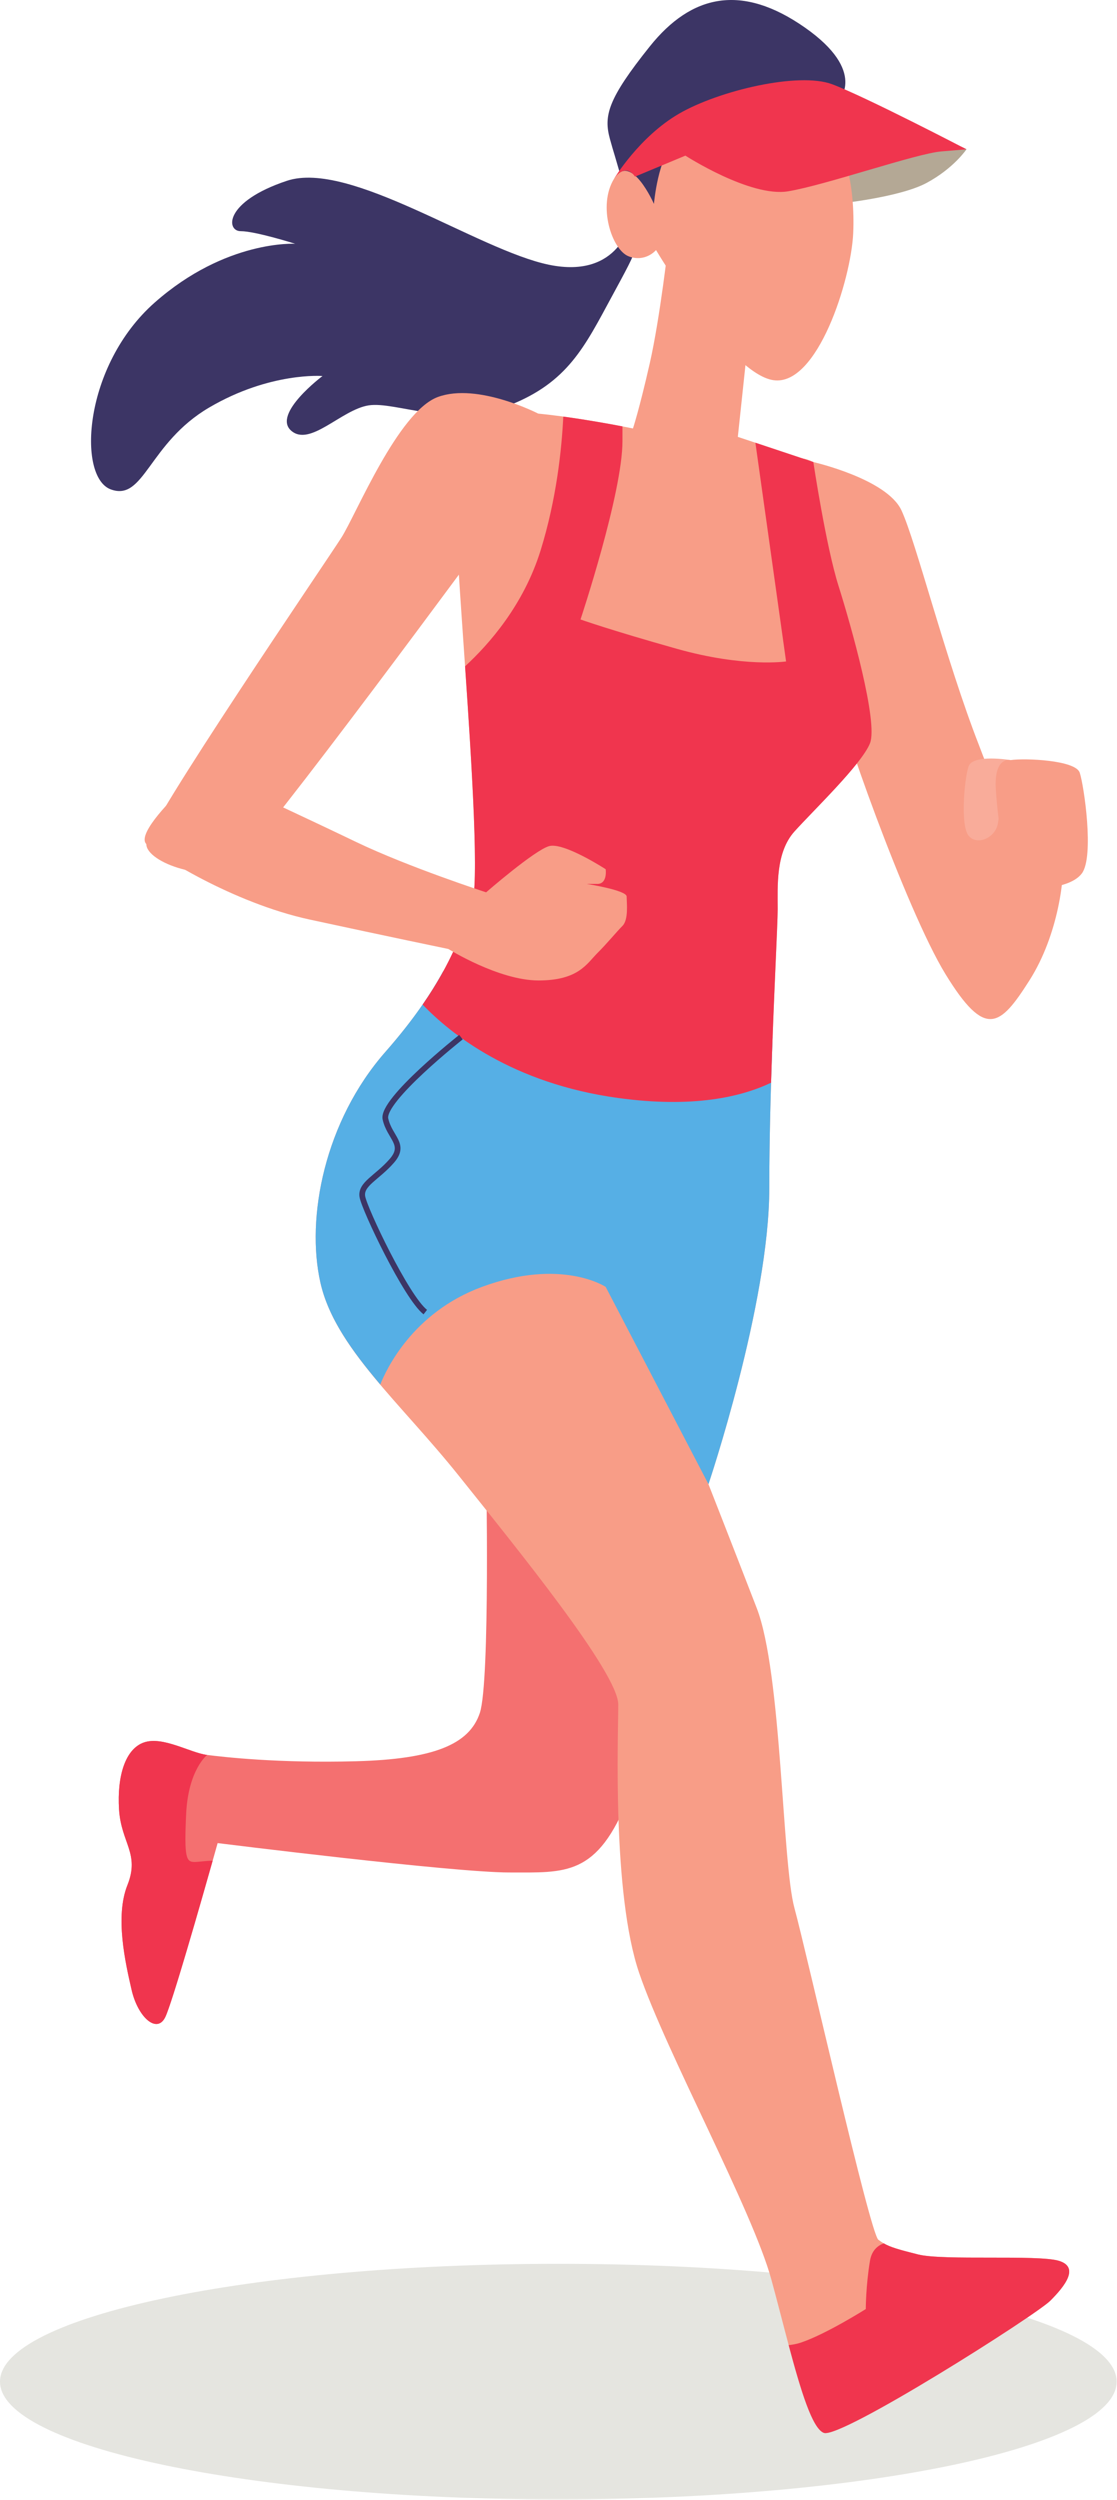 <svg width="131" height="293" viewBox="0 0 131 293" fill="none" xmlns="http://www.w3.org/2000/svg">
<path d="M130.96 279.148C130.96 286.773 101.644 292.956 65.48 292.956C29.317 292.956 0 286.773 0 279.148C0 271.521 29.317 265.338 65.48 265.338C101.644 265.338 130.96 271.521 130.96 279.148Z" fill="#E5E5E0"/>
<path d="M73.986 25.866C73.986 25.866 72.755 32.754 64.391 31.033C56.028 29.31 41.022 18.733 33.641 21.193C26.261 23.653 26.508 27.096 28.229 27.096C29.951 27.096 34.625 28.573 34.625 28.573C34.625 28.573 26.508 28.081 18.143 35.461C9.78 42.841 9.041 55.88 12.977 57.355C16.913 58.83 17.405 51.942 24.54 47.761C31.673 43.578 37.824 44.072 37.824 44.072C37.824 44.072 31.919 48.498 34.134 50.468C36.347 52.434 40.038 48.008 43.236 47.514C46.434 47.022 52.829 50.221 59.718 47.514C66.606 44.809 68.574 40.626 71.773 34.722C74.97 28.82 75.462 28.081 73.986 25.866" fill="#3C3565"/>
<path d="M113.346 17.502C113.346 17.502 111.87 19.717 108.673 21.438C105.474 23.161 98.094 23.898 98.094 23.898L97.602 18.486C97.602 18.486 109.902 15.289 113.346 17.502Z" fill="#B4A895"/>
<path d="M94.405 3.234C87.024 -1.932 81.12 -0.702 76.2 5.449C71.279 11.598 70.787 13.566 71.526 16.271C71.726 17.008 71.925 17.68 72.11 18.281L73.596 23.381C73.596 23.381 77.264 28.56 79.205 26.401C80.397 25.077 81.101 19.852 81.466 16.013C83.381 15.153 85.51 14.358 87.762 13.813C95.881 11.845 98.34 11.845 98.34 11.845C98.34 11.845 101.784 8.401 94.405 3.234" fill="#3C3565"/>
<path d="M95.388 54.157C95.388 54.157 103.998 56.125 105.72 59.814C107.442 63.505 110.886 77.281 114.822 87.368C118.758 97.454 116.79 95.486 118.513 99.421C120.234 103.357 124.417 97.7 124.662 100.16C124.909 102.62 124.17 109.508 120.726 114.92C117.282 120.332 115.561 121.808 110.886 114.181C106.213 106.556 98.094 83.431 98.094 81.463C98.094 79.496 93.666 63.752 92.929 60.553C92.19 57.355 91.452 52.189 95.388 54.157Z" fill="#F89D87"/>
<path d="M57.012 171.746C57.012 171.746 57.504 197.085 56.273 200.774C55.044 204.465 50.861 206.186 41.76 206.433C32.658 206.679 26.261 205.941 24.293 205.694C22.325 205.449 19.128 203.481 16.913 204.218C14.7 204.957 13.716 208.154 13.961 212.091C14.208 216.026 16.421 217.257 14.945 220.947C13.469 224.637 14.7 230.049 15.437 233.247C16.176 236.445 18.389 238.413 19.373 236.445C20.357 234.477 25.524 216.026 25.524 216.026C25.524 216.026 53.076 219.47 59.718 219.47C66.36 219.47 70.05 219.962 73.74 210.614C77.43 201.266 80.628 179.126 80.874 178.142C81.12 177.158 61.686 165.35 57.012 171.746" fill="#F47070"/>
<path d="M78.414 28.326C78.414 28.326 77.43 37.184 76.2 42.596C74.97 48.008 74.232 50.221 74.232 50.221C74.232 50.221 61.194 47.514 57.258 48.498C53.322 49.484 53.322 54.157 53.568 62.521C53.814 70.885 56.766 102.62 55.29 106.31C53.814 110 52.338 115.166 45.204 123.284C38.07 131.402 35.856 142.718 37.578 150.345C39.3 157.97 46.925 164.366 53.814 172.977C60.702 181.586 72.51 196.101 72.51 199.792C72.51 203.481 71.773 221.93 74.97 231.28C78.168 240.626 88.254 259.077 90.468 267.196C92.682 275.314 94.65 284.416 96.618 285.153C98.586 285.892 121.465 271.377 123.186 269.656C124.909 267.933 126.63 265.72 124.17 264.982C121.71 264.244 110.64 264.982 107.689 264.244C104.737 263.505 103.998 263.26 103.014 262.521C102.03 261.784 94.65 229.065 93.174 223.653C91.698 218.241 91.698 196.101 88.746 188.474C85.794 180.848 83.088 173.96 83.088 173.96C83.088 173.96 90.222 152.804 90.222 139.274C90.222 125.744 91.206 109.262 91.206 106.556C91.206 103.849 90.961 99.913 93.174 97.454C95.388 94.993 101.046 89.581 102.03 87.121C103.014 84.661 99.817 73.345 98.34 68.672C96.864 63.997 95.388 54.157 95.388 54.157L86.532 51.205L87.762 39.642C87.762 39.642 85.056 32.262 83.088 30.049C81.12 27.834 78.414 28.326 78.414 28.326" fill="#F89D87"/>
<path d="M76.692 23.898C76.692 23.898 73.986 17.749 72.018 20.946C70.05 24.145 71.773 29.31 73.74 30.049C75.708 30.786 76.938 29.31 76.938 29.31C76.938 29.31 85.549 43.825 90.714 44.562C95.881 45.301 99.817 32.754 100.062 27.342C100.308 21.93 99.078 15.534 95.881 14.55C92.682 13.566 81.12 15.289 79.152 16.765C77.184 18.241 76.692 23.898 76.692 23.898" fill="#F89D87"/>
<path d="M74.478 20.701L80.382 18.241C80.382 18.241 88.007 23.161 92.437 22.422C96.864 21.685 107.442 17.994 110.394 17.749C113.346 17.502 113.346 17.502 113.346 17.502C113.346 17.502 101.538 11.352 97.602 9.877C93.666 8.401 84.318 10.614 79.644 13.32C74.97 16.026 72.018 20.946 72.018 20.946C72.018 20.946 73.248 18.978 74.478 20.701" fill="#F0354E"/>
<path d="M90.222 139.274C90.222 133.455 90.405 127.095 90.612 121.514C85.857 122.237 77.501 122.629 67.344 119.347C60.25 117.055 55.296 115.202 51.969 113.847C50.53 116.473 48.481 119.555 45.204 123.283C38.07 131.402 35.856 142.718 37.578 150.345C38.516 154.499 41.23 158.297 44.6 162.278C45.246 160.63 48.34 153.849 56.52 150.835C65.868 147.391 71.034 150.835 71.034 150.835L83.088 173.959C83.088 173.959 90.222 152.803 90.222 139.274" fill="#56AFE5"/>
<path d="M90.432 126.902C90.72 117.185 91.206 108.458 91.206 106.555C91.206 103.849 90.961 99.913 93.174 97.453C95.388 94.993 101.046 89.581 102.03 87.121C103.014 84.661 99.817 73.345 98.34 68.671C96.864 63.997 95.388 54.157 95.388 54.157L88.592 51.89L92.19 77.527C92.19 77.527 87.27 78.265 79.398 76.051C71.525 73.837 68.082 72.607 68.082 72.607C68.082 72.607 73.002 57.846 73.002 51.697C73.002 51.087 73.002 50.529 73.002 49.977C71.508 49.69 68.84 49.205 66.062 48.827C65.876 52.665 65.266 58.486 63.408 64.489C61.42 70.91 57.345 75.522 54.542 78.097C55.358 89.986 56.238 103.938 55.29 106.309C54.181 109.081 53.07 112.686 49.565 117.747C52.85 121.175 60.086 126.994 72.51 128.695C81.289 129.898 86.936 128.57 90.432 126.902" fill="#F0354E"/>
<path d="M63.162 48.498C63.162 48.498 56.028 44.809 51.354 46.53C46.68 48.253 41.76 60.308 40.038 63.013C38.316 65.72 17.16 96.716 17.16 98.929C17.16 101.144 24.54 103.604 27.491 101.389C30.444 99.176 57.749 62.029 57.749 62.029" fill="#F89D87"/>
<path d="M29.214 92.779C29.214 92.779 35.609 95.731 41.76 98.683C47.91 101.635 57.012 104.587 57.012 104.587C57.012 104.587 62.67 99.667 64.392 99.175C66.114 98.683 71.034 101.881 71.034 101.881C71.034 101.881 71.28 103.603 70.05 103.603C68.82 103.603 68.82 103.603 68.82 103.603C68.82 103.603 73.494 104.342 73.494 105.079C73.494 105.818 73.74 107.786 73.002 108.523C72.264 109.262 71.28 110.491 70.05 111.721C68.82 112.951 67.836 114.919 63.162 114.919C58.488 114.919 52.584 111.23 52.584 111.23C52.584 111.23 45.449 109.754 36.348 107.786C27.245 105.818 18.389 100.159 17.16 98.929C15.929 97.699 20.849 93.025 20.849 93.025" fill="#F89D87"/>
<path d="M118.513 89.089C118.513 89.089 114.084 88.352 113.593 89.828C113.101 91.303 112.608 96.716 113.593 97.945C114.577 99.175 116.79 98.192 117.037 96.469C117.282 94.748 118.513 89.089 118.513 89.089" fill="#F9AC9A"/>
<path d="M118.513 89.089C118.513 89.089 116.545 88.598 116.79 92.533C117.037 96.469 118.021 103.357 119.25 103.849C120.481 104.342 125.401 104.342 126.877 102.374C128.353 100.405 127.122 92.041 126.63 90.565C126.138 89.089 120.234 88.843 118.513 89.089Z" fill="#F89D87"/>
<path d="M22.817 218.241C21.833 218.241 21.588 217.749 21.833 212.582C22.08 207.417 24.294 205.694 24.294 205.694C22.325 205.449 19.128 203.481 16.913 204.218C14.7 204.957 13.716 208.154 13.961 212.091C14.208 216.026 16.421 217.257 14.945 220.947C13.469 224.637 14.7 230.049 15.438 233.247C16.176 236.445 18.389 238.413 19.373 236.445C20.156 234.882 23.568 222.947 24.941 218.091C24.089 218.101 23.257 218.241 22.817 218.241Z" fill="#F0354E"/>
<path d="M124.17 264.982C121.71 264.244 110.641 264.982 107.689 264.244C105.372 263.665 104.421 263.385 103.642 262.937C102.905 263.218 102.228 263.794 102.03 264.982C101.538 267.933 101.538 270.64 101.538 270.64C101.538 270.64 96.864 273.592 93.913 274.576C93.422 274.738 92.953 274.817 92.496 274.872C93.922 280.22 95.27 284.649 96.618 285.153C98.586 285.892 121.465 271.377 123.186 269.656C124.909 267.933 126.63 265.72 124.17 264.982" fill="#F0354E"/>
<path d="M54.06 121.562C54.06 121.562 44.712 128.942 45.204 131.155C45.696 133.37 47.664 134.107 45.941 136.075C44.22 138.043 42.252 138.782 42.497 140.258C42.744 141.734 47.664 152.066 49.878 153.789" stroke="#3C3565" stroke-width="0.667" stroke-miterlimit="10"/>
</svg>
